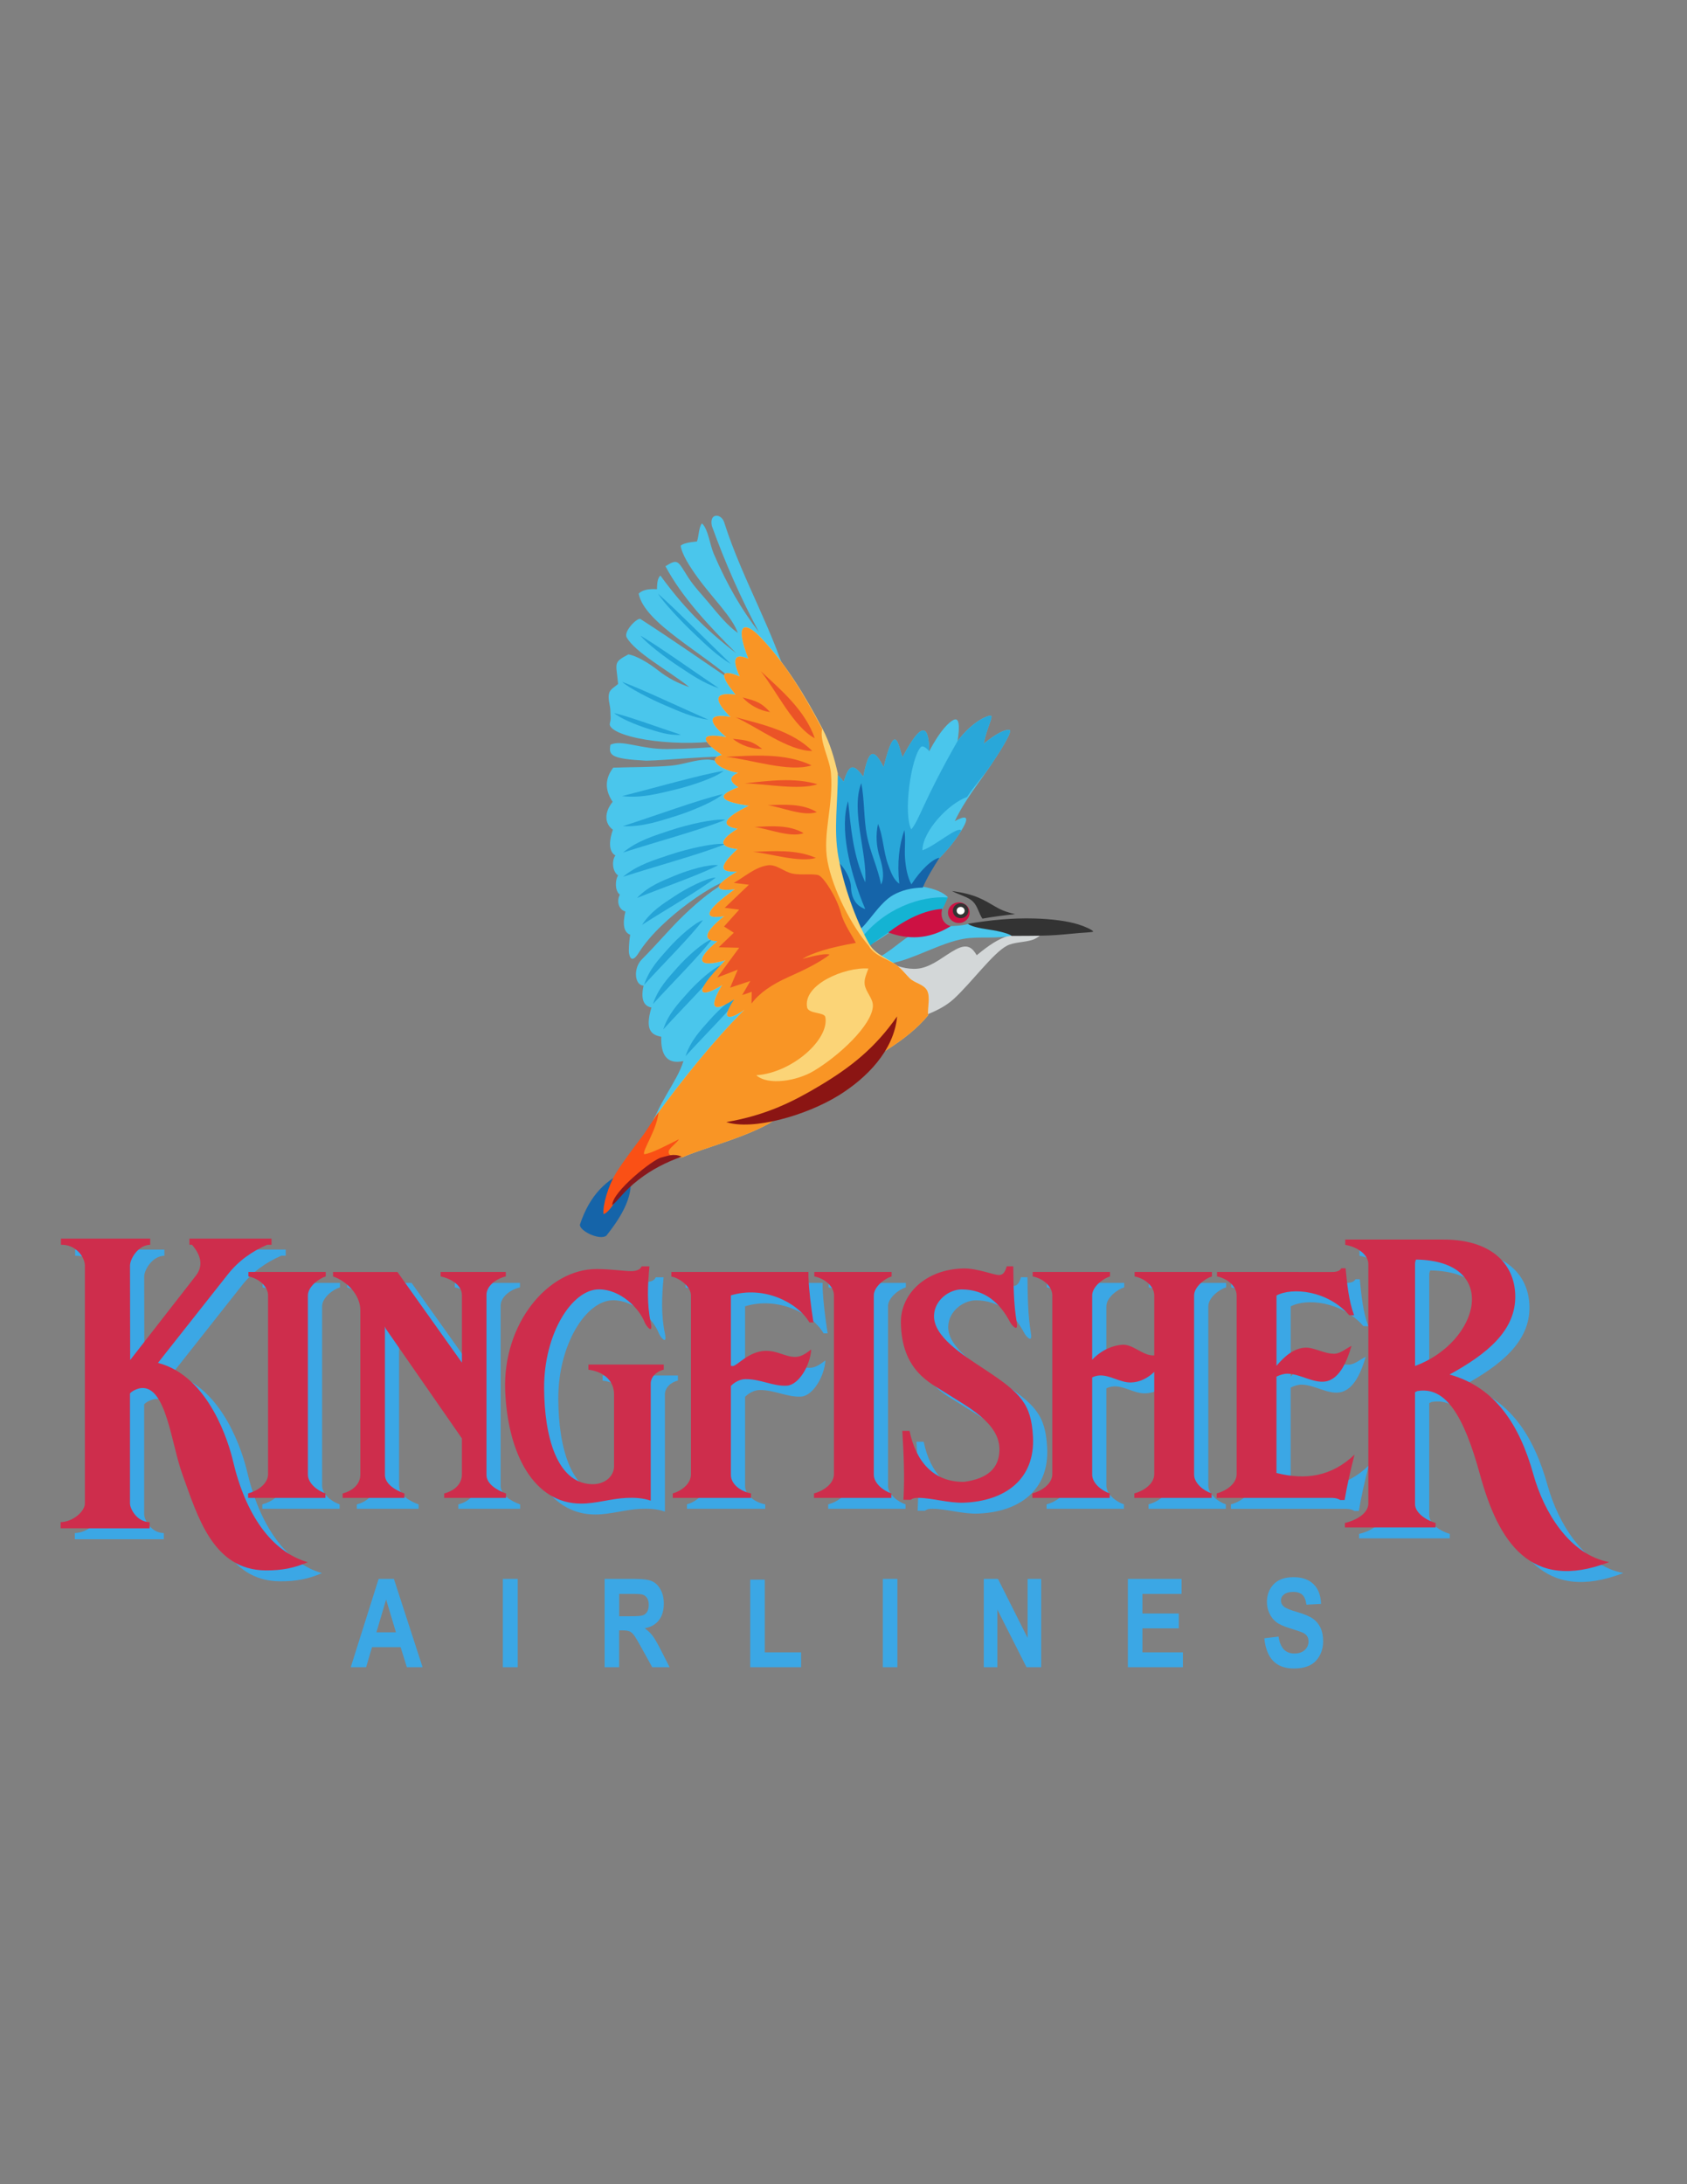 <?xml version="1.0" encoding="utf-8"?>
<!-- Generator: Adobe Illustrator 25.2.1, SVG Export Plug-In . SVG Version: 6.00 Build 0)  -->
<svg version="1.1" id="Layer_1" xmlns="http://www.w3.org/2000/svg" xmlns:xlink="http://www.w3.org/1999/xlink" x="0px" y="0px"
	 viewBox="0 0 612 792" style="enable-background:new 0 0 612 792;" xml:space="preserve">
<rect x="0" y="0" width="612" height="792" fill="#808080" stroke="none"/>
<style type="text/css">
	.st0{fill-rule:evenodd;clip-rule:evenodd;fill:#1564A9;}
	.st1{fill-rule:evenodd;clip-rule:evenodd;fill:#D3D7D8;}
	.st2{fill-rule:evenodd;clip-rule:evenodd;fill:#4AC6EC;}
	.st3{fill-rule:evenodd;clip-rule:evenodd;fill:#14B3D3;}
	.st4{fill-rule:evenodd;clip-rule:evenodd;fill:#CD1143;}
	.st5{fill-rule:evenodd;clip-rule:evenodd;fill:#333333;}
	.st6{fill-rule:evenodd;clip-rule:evenodd;fill:#FFFFFF;}
	.st7{fill-rule:evenodd;clip-rule:evenodd;fill:#29A7D9;}
	.st8{fill-rule:evenodd;clip-rule:evenodd;fill:#FCD475;}
	.st9{fill-rule:evenodd;clip-rule:evenodd;fill:#25A4D7;}
	.st10{fill-rule:evenodd;clip-rule:evenodd;fill:#F99525;}
	.st11{fill-rule:evenodd;clip-rule:evenodd;fill:#FA5015;}
	.st12{fill-rule:evenodd;clip-rule:evenodd;fill:#89181C;}
	.st13{fill-rule:evenodd;clip-rule:evenodd;fill:#FBD477;}
	.st14{fill-rule:evenodd;clip-rule:evenodd;fill:#8B1513;}
	.st15{fill-rule:evenodd;clip-rule:evenodd;fill:#EB5427;}
	.st16{fill-rule:evenodd;clip-rule:evenodd;fill:#3BA7E5;}
	.st17{fill-rule:evenodd;clip-rule:evenodd;fill:#CE2D4C;}
</style>
<g>
	<path class="st0" d="M228.15,424.05c-8.15,3.66-14.11,9.04-17.76,19.97c-0.35,2.25,7.22,5.92,9.6,4.02
		C227.51,438.58,230.3,431.42,228.15,424.05L228.15,424.05z"/>
	<path class="st1" d="M323.38,349.43c3.03,1.32,7.25,2.4,10.8,1.61c4.65-1.03,8.37-4.53,12.57-6.77c4.46-2.38,6.13-0.31,7.58,2.1
		c4.53-3.7,7.78-5.95,12.09-7.25c4.03-1.21,8.38-0.75,12.57-1.13c-1.5,1.02-2.65,2.2-4.37,2.78c-3.05,1.02-6.71,0.77-9.37,2.18
		c-5.04,2.67-12.55,13.07-19.21,19.24c-3,2.78-6.91,4.54-9.92,5.78C331.87,361.78,327.62,355.61,323.38,349.43L323.38,349.43z"/>
	<path class="st2" d="M287.01,251.31c-5.9-22.06-17.44-40.41-24.27-61.83c-0.98-3.37-5.57-3.64-4.49,1.25
		c4.78,13.26,10.44,26.08,17.05,38.43c-5.94-7.64-11.45-16.85-16.36-28.33c-1.48-3.47-1.99-8.91-4.28-11.05
		c-1.19,1.44-1.08,4.36-1.81,6.54c-2.97,0.3-5.17,0.78-5.92,1.58c0.48,3.24,3.44,7.74,6,11.3c5.54,7.7,12.68,14.45,14.75,20.33
		c-3.83-2.75-6.95-6.59-10.72-11.13c-2.23-2.69-5.07-5.61-7.18-8.85c-3.9-6-3.61-7.23-8.37-4.23c5.83,10.99,15.46,21.36,25.75,31.61
		c-8.64-6.73-17.46-14.31-27.59-28.23c-1.12,1.06-1.18,2.92-1.25,4.96c-3.25-0.21-5.35,0.32-6.63,1.59
		c2.12,10.82,23.49,21.33,35.8,32.88c-11.74-7.9-23.48-16.17-35.22-23.71c-1.2-0.39-6.01,4.42-4.98,6.62
		c3.05,5.57,15.19,12.07,22.78,18.1c-3.8-1.26-7.6-3.11-11.4-6.11c-3.18-2.51-7.8-5.31-10.72-5.74c-5.62,3.01-4.43,2.93-3.72,10.71
		c-1.16,1.08-2.83,1.83-3.25,3.33c-0.6,2.13,0.46,4.41,0.46,6.62c0,1.58,0.28,2.74-0.19,4.24c-0.69,2.23,4.65,4.64,12.92,6.01
		c7.78,1.28,18.2,1.64,27.02,0.39l1.87,1.82c-7.04,0.86-14.01,1.12-20.92,1.21c-9.73,0.12-16.53-3.55-20.68-1.58
		c-0.72,3.83,0.04,5.12,13,5.8c8.44-0.19,22.54-1.87,34.68-1.5l-1.65,2.92c-3.97,0.69-7.34-1.89-11.08-1.83
		c-4.38,0.07-8.6,1.83-12.97,2.21c-6.97,0.6-13.98,0.48-20.97,0.72c-3.17,4.13-2.98,8.26-0.22,12.39
		c-3.05,3.71-3.03,7.88,0.09,10.11c-1.35,3.71-1.7,7.87,0.91,9.35c-1.35,1.72-1.19,5.76,0.98,7.23c-1.17,1.75-1.15,5.74,0.64,6.96
		c-1.24,2.32-0.51,5.41,2.01,6.12c-1.11,4.62-0.62,7.52,1.74,8.43c-0.28,1.59-0.46,3.5-0.5,5.83c-0.02,0.94,0.58,5.53,3.56,0.76
		c8.26-13.23,29.75-26.79,32.9-26.21c-5.27,2.61-10.78,7.06-16.44,12.47c-5.03,4.81-9.6,10.38-15.31,16.09
		c-3.19,3.2-2.64,9.42,0.63,9.51c-1.04,4.76-0.06,7.38,2.86,7.94c-2.52,8.31,0.13,9.96,3.56,10.59c-0.21,6.62,2.07,10.11,8.04,8.82
		c-2.39,7.9-9.78,15.61-12.25,26.2c27.61-19.71,59.86-41.91,87.47-61.62c8-1.37,17.97-7.42,26.4-8.9c5.8-1.02,12.07,0.21,18.16-1.33
		c-5.44-2.52-10.67-1.87-16.38-4.1c-4.97,1.48-12.22,0.22-17.01,2.07c-5.77,2.22-9.68,6.86-15.36,10.01l-4.26-4.05
		c9-4.38,17.17-13.66,27.01-13.13l2.12-4.62c-1.62-1.61-4.42-3.02-9.74-3.89c5.26-11.02,8.31-10.06,14.68-20.26
		c4.47-7.17-0.85-4.19-2.39-3.37c3.56-7.57,8.7-13.8,13.16-20.44c2.63-3.92,7.29-11.11,6.89-12.52c-1.73-0.61-5.29,1.41-9.57,4.9
		c1.05-5.54,3.49-9.8,2.65-10.17c-0.71-0.31-6.38,1.64-12.11,9.13c0.86-5.63,0.53-8.44-1.3-7.69c-1.67,0.68-5.05,3.84-8.98,11.43
		c-0.16-9.49-2.63-11.3-9.71,2.19c-1.59-4.53-2.65-13.48-6.84,3.56c-3.55-6.75-5.37-6.91-7.39,3.49c-3.63-4.87-5.13-4.65-7.12,1.88
		c-4.37-6.35-7.67-2.61-10.9-1.78L287.01,251.31L287.01,251.31z"/>
	<path class="st3" d="M312,340.78c8.69-11.48,22.17-16.02,31.75-15.36c-0.52,1.71-1.41,3.41-2.42,5.12
		c-8.46,0.02-20.05,7.82-27.47,13.69C313.24,343.08,312.62,341.93,312,340.78L312,340.78z"/>
	<path class="st4" d="M341.8,329.58c-6.32,0.38-13.25,3.76-19.57,8.54c7.02,2.52,14.42,2.76,22.66-2.28
		C341.95,334.94,341.11,332.28,341.8,329.58L341.8,329.58z M347.84,327.2c2.17,0,3.93,1.68,3.93,3.75c0,2.07-1.76,3.75-3.93,3.75
		c-2.17,0-3.93-1.68-3.93-3.75C343.9,328.88,345.67,327.2,347.84,327.2L347.84,327.2z"/>
	<path class="st5" d="M345.34,323.08c8.72,1.24,11.24,3.08,16.24,5.94c2.23,1.28,4.46,1.96,6.7,2.45
		c-4.07,0.44-7.95,0.93-11.89,1.63c-1.26-1.81-1.75-4.57-3.46-6.21C351.08,325.11,347.94,324.51,345.34,323.08L345.34,323.08z
		 M351.11,334.97c8.26-1.37,16.23-2.16,24.22-1.92c6.52,0.19,11.88,0.93,15.78,2.12c2.39,0.73,5.37,2.07,5.48,2.66
		c-0.9,0.26-3.39,0.35-5.08,0.49c-3.73,0.32-7.46,0.75-11.2,0.89c-4.5,0.16-11.07,0.15-13.32,0.15c-0.83-0.77-4.34-1.72-7.96-2.24
		C354.94,336.53,352.22,335.85,351.11,334.97L351.11,334.97z M348.5,327.52c1.57,0,2.84,1.21,2.84,2.71c0,1.5-1.27,2.71-2.84,2.71
		c-1.57,0-2.84-1.21-2.84-2.71C345.66,328.73,346.93,327.52,348.5,327.52L348.5,327.52z"/>
	<path class="st6" d="M348.5,328.85c0.8,0,1.44,0.62,1.44,1.38c0,0.76-0.65,1.38-1.44,1.38c-0.8,0-1.44-0.62-1.44-1.38
		C347.05,329.46,347.7,328.85,348.5,328.85L348.5,328.85z"/>
	<path class="st7" d="M311.13,336.64c5.33-3.42,3.16-14.43,22.96-15.24c5.26-11.02,8.31-10.06,14.68-20.26
		c-1.17-1.81-9.66,5.72-14.15,7.18c0.06-6.9,9.47-16.97,16.2-19.32c2.8-4.32,5.9-7.46,8.72-11.67c2.63-3.92,7.29-11.11,6.89-12.52
		c-1.73-0.61-5.29,1.41-9.57,4.9c1.05-5.54,3.49-9.8,2.65-10.17c-0.71-0.31-6.38,1.64-12.11,9.13
		c-12.85,22.64-13.65,28.21-16.81,32.08c-2.97-5.67-0.12-25.92,3.42-29.82c0.66-0.73,1.87,0.07,3.11,1.47
		c-0.16-9.49-2.63-11.3-9.71,2.19c-1.59-4.53-2.65-13.48-6.84,3.56c-3.55-6.75-5.37-6.91-7.39,3.49c-3.63-4.87-5.13-4.65-7.12,1.88
		c-1.49-2.16-2.88-3.16-4.2-3.49C297.93,309.46,307,330.55,311.13,336.64L311.13,336.64z"/>
	<path class="st0" d="M311.52,337.28c2.81-1.53,7.43-9.95,12.56-12.77c3.09-1.7,6.4-2.55,10.68-2.67c1.53-3.61,3.77-7.22,6.05-10.82
		c-2.63,0.47-6.82,4.47-10.19,9.66c-1.44-2.79-2.04-6.03-2.3-9.42c-0.26-3.36,0.29-7.07-0.24-10.27c-1.94,5.6-2.65,11.83-1.86,19.42
		c-2.13-1.42-3.11-4.34-4.1-7.06c-1.63-4.49-1.8-10.47-3.6-14.58c-0.89,4.01-0.6,8.19,0.61,12.03c1.33,4.21,1.69,7.71,0.5,9.94
		c-1.22-6.24-3.92-11.55-5.14-17.79c-1.17-6.02-0.85-12.96-2.03-18.98c-3.94,9.97,2.21,25.34,1.43,35.97
		c-4.51-9.98-5.22-19.95-6.22-29.43c-3.03,9.23,0.12,24.7,6.22,39.14c-3.35-1.2-5.05-3.92-5.17-8.1c-0.09-3.4-3.57-9.09-5.96-9.64
		C302.78,311.91,311.2,337.44,311.52,337.28L311.52,337.28z"/>
	<path class="st8" d="M247.64,419.61c7.38-3.28,21.51-6.74,31.24-12.16c14.28-8.92,28.56-17.84,42.84-26.75
		c5.87-3.74,11.1-7.8,14.97-12.54c-0.31-2.74,0.9-6.53-0.37-8.98c-1.21-2.31-4.51-2.64-6.36-4.49c-1.23-1.23-2.28-2.57-3.55-3.74
		c-3.55-3.27-8.74-4.5-11.1-8.71c-5.14-9.17-9.29-21.28-11.16-31.51c-1.82-9.94-0.14-20.2-0.22-30.31
		c-1.21-5.36-2.87-11.08-5.51-16.09c-6.24-11.82-13.19-23.53-22.75-33.46c-5.07-5.26-9.51-5.63-4.16,7.99
		c-4.58-1.9-6.33-0.57-3.14,6.42c-8.09-3.29-6.47,0.44-1.5,6.61c-8.34-1.09-7.66,2.24-1.83,8.1c-8.34-1.47-8.45,1.57-1.51,7.31
		c-11.8-2.09-7.47,2.41-1.6,6.44c-5.99,1.42-0.41,5.51,5.88,6.48c-3.1,1.38-3.54,2.97,0.12,5.22c-9.74,3.57-4.88,5.38,3.73,6.73
		c-9.05,4.43-10.58,7.24-4.07,8.34c-7.86,4.86-5.79,6.68-0.03,7.37c-8.28,7.62-4.98,8.35-0.15,8.16c-9.81,5.79-7.39,7.27-0.8,6.39
		c-10.66,7.62-12.15,11.19-3.88,9.75c-7.22,5.82-8,8.85-2.45,9.12c-8.66,7.2-6.76,9.69,2.91,6.89c-13.58,13.63-8.16,13.48-1.2,8.96
		c-5.68,9.56-2.22,9.58,4.37,5.22c-5.8,8.75-0.62,6.82,3.73,3.74c-11.37,11.48-22.18,24.91-32.72,39.3l-6.5,16.27L247.64,419.61
		L247.64,419.61z"/>
	<path class="st9" d="M233.66,357.11c7.11-7.81,16.82-17.41,21.34-23.44c-2.91,0.81-9.05,6.25-12.77,10.51
		C239.33,347.49,235.54,351.32,233.66,357.11L233.66,357.11z"/>
	<path class="st9" d="M236.89,364.06c7.11-7.81,16.82-17.41,21.34-23.44c-2.91,0.81-9.05,6.25-12.77,10.51
		C242.57,354.45,238.77,358.27,236.89,364.06L236.89,364.06z"/>
	<path class="st9" d="M240.61,373.28c7.11-7.81,16.82-17.41,21.34-23.44c-2.91,0.81-9.05,6.25-12.77,10.51
		C246.28,363.66,242.49,367.49,240.61,373.28L240.61,373.28z"/>
	<path class="st9" d="M248.7,382.98c7.11-7.81,16.82-17.41,21.34-23.44c-2.91,0.81-9.05,6.25-12.77,10.51
		C254.37,373.36,250.57,377.19,248.7,382.98L248.7,382.98z"/>
	<path class="st9" d="M232.93,335.34c8.9-5.7,20.75-12.45,26.69-17.11c-3.02,0.03-10.36,3.68-15.06,6.84
		C240.9,327.53,236.24,330.24,232.93,335.34L232.93,335.34z"/>
	<path class="st9" d="M231.09,325.61c9.8-3.95,22.7-8.38,29.4-11.86c-2.97-0.53-10.87,1.7-16.07,3.92
		C240.37,319.41,235.29,321.2,231.09,325.61L231.09,325.61z"/>
	<path class="st9" d="M226.03,309.13c12.36-3.95,28.64-8.38,37.09-11.86c-3.75-0.53-13.71,1.7-20.27,3.92
		C237.74,302.93,231.33,304.73,226.03,309.13L226.03,309.13z"/>
	<path class="st9" d="M226.03,317.92c12.36-3.95,28.64-8.39,37.09-11.86c-3.75-0.53-13.71,1.7-20.27,3.92
		C237.74,311.72,231.33,313.52,226.03,317.92L226.03,317.92z"/>
	<path class="st9" d="M247.08,266.45c-8.09-2.63-18.45-6.51-24.27-7.89c1.79,1.72,7.94,4.34,12.28,5.67
		C238.47,265.27,242.57,266.77,247.08,266.45L247.08,266.45z"/>
	<path class="st9" d="M256.98,260.96c-10.44-4.58-23.8-10.94-31.31-13.73c2.31,2.15,10.25,6.26,15.85,8.63
		C245.88,257.71,251.16,260.19,256.98,260.96L256.98,260.96z"/>
	<path class="st9" d="M260.79,249.56c-9.47-6.35-21.49-14.98-28.4-19.05c1.89,2.53,8.98,7.97,14.08,11.29
		C250.44,244.4,255.2,247.78,260.79,249.56L260.79,249.56z"/>
	<path class="st9" d="M265.18,240.78c-8.81-8.49-20.01-19.84-26.43-25.47c1.76,2.95,8.36,10,13.1,14.48
		C255.55,233.28,259.98,237.73,265.18,240.78L265.18,240.78z"/>
	<path class="st9" d="M225.62,288.67c12.28-3.05,27.92-7.66,36.85-9.14c-2.53,2.28-11.76,5.48-18.37,6.99
		C238.95,287.71,232.75,289.49,225.62,288.67L225.62,288.67z"/>
	<path class="st9" d="M225.96,299.57c12.05-3.87,27.34-9.53,36.15-11.6c-2.37,2.44-11.37,6.26-17.86,8.22
		C239.19,297.71,233.13,299.9,225.96,299.57L225.96,299.57z"/>
	<path class="st10" d="M247.64,419.61c7.38-3.28,21.51-6.74,31.24-12.16c14.28-8.92,28.56-17.84,42.84-26.75
		c5.87-3.74,11.1-7.8,14.97-12.54c-0.31-2.74,0.9-6.53-0.37-8.98c-1.21-2.31-4.51-2.64-6.36-4.49c-1.23-1.23-2.28-2.57-3.55-3.74
		c-3.55-3.27-8.9-3.84-11.27-8.05c-6.13-7.02-13.09-20.45-14.96-30.69c-1.82-9.94,2.25-20.41,1.27-31.79
		c-0.47-5.48-4.19-11.41-3.2-16.09c-6.24-11.82-13.02-23.53-22.59-33.46c-5.07-5.26-9.51-5.63-4.16,7.99
		c-4.58-1.9-6.33-0.57-3.14,6.42c-8.09-3.29-6.47,0.44-1.5,6.61c-8.34-1.09-7.66,2.24-1.83,8.1c-8.34-1.47-8.45,1.57-1.51,7.31
		c-11.8-2.09-7.47,2.41-1.6,6.44c-5.99,1.42-0.41,5.51,5.88,6.48c-3.1,1.38-3.54,2.97,0.12,5.22c-9.74,3.57-4.88,5.38,3.73,6.73
		c-9.05,4.43-10.58,7.24-4.07,8.34c-7.86,4.86-5.79,6.68-0.03,7.37c-8.28,7.62-4.98,8.35-0.15,8.16c-9.81,5.79-7.39,7.27-0.8,6.39
		c-10.66,7.62-12.15,11.19-3.88,9.75c-7.22,5.82-8,8.85-2.45,9.12c-8.66,7.2-6.76,9.69,2.91,6.89c-13.58,13.63-8.16,13.48-1.2,8.96
		c-5.68,9.56-2.22,9.58,4.37,5.22c-5.8,8.75-0.62,6.82,3.73,3.74c-11.37,11.48-22.18,24.91-32.72,39.3l-6.5,16.27L247.64,419.61
		L247.64,419.61z"/>
	<path class="st11" d="M238.9,403.28c-1.74,2.6-3.47,5.21-5.21,7.81c-3.55,4.79-7.47,9.8-10.29,14.38
		c-2.68,4.35-4.84,11.57-4.46,14.76c0.98-0.24,2.16-1.44,3.47-3.35c5.47-9,12.88-14.35,21.33-17.73c-1.01-0.4-1.34-1.02-1.11-1.84
		c0.31-1.1,2.97-2.99,3.71-4.24c-4.76,2.36-9.99,5.2-12.65,5.46C232.94,417.17,238.32,409.73,238.9,403.28L238.9,403.28z"/>
	<path class="st12" d="M222.11,437c2.47-2.02,4.06-4.96,9.52-9.2c4.94-3.83,10.07-6.37,15.66-8.4c-3.04-1.32-5.24-0.16-7.4,0.32
		C236.87,420.39,222.04,432.15,222.11,437L222.11,437z"/>
	<path class="st13" d="M274.36,389.89c12.98-0.88,26.56-12.96,25.05-21.08c-0.34-1.84-5.75-1.12-6.57-3.35
		c-1.85-8.48,13.83-14.92,22.2-14.26c-0.7,1.9-1.59,3.76-1.36,5.7c0.33,2.81,3.11,5.11,2.98,7.94
		c-0.33,6.94-12.41,18.13-21.58,23.56C289.12,391.93,278.66,393.73,274.36,389.89L274.36,389.89z"/>
	<path class="st14" d="M263.45,406.88c14.57-2.49,24.46-7.51,34.09-13.28c11.32-6.78,19.93-13.66,27.91-25.04
		c-1.12,12.4-11.1,22.4-21.21,28.65C292.36,404.55,273.08,409.98,263.45,406.88L263.45,406.88z"/>
	<path class="st15" d="M310.48,341.89c-1.44-2.8-4.38-6.91-5.41-10.81c-1.54-5.82-6.26-13-8.08-13.7c-1.82-0.69-6.41,0.02-9.44-0.59
		c-3.19-0.64-5.89-3.52-9.11-3.01c-4.62,0.73-8.15,4.07-12.23,6.36c1.83,0.22,3.65,0.45,5.48,0.67c-2.92,2.79-5.85,5.58-8.77,8.37
		c1.74,0.22,3.48,0.45,5.23,0.67c-1.83,2.04-3.65,4.07-5.48,6.11c1.18,0.75,2.36,1.51,3.54,2.26c-1.83,1.76-3.65,3.51-5.48,5.27
		c2.47,0.06,4.95,0.11,7.42,0.17c-2.64,3.6-5.28,7.19-7.93,10.79c2.47-0.95,4.95-1.9,7.42-2.84c-0.93,2.17-1.85,4.35-2.78,6.53
		c2.44-0.81,4.89-1.62,7.34-2.43c-0.98,1.7-1.97,3.4-2.95,5.1c1.15-0.39,2.3-0.78,3.46-1.17c-0.03,1.42-0.06,2.84-0.08,4.27
		c2.79-3.77,7.24-6.91,13.57-9.71c5.74-2.54,11.35-5.35,14.76-8.03c-1.19-0.54-5.07,0.26-9.86,1.51
		C294.7,345.53,300.8,343.58,310.48,341.89L310.48,341.89z M295.57,267.68c-7.64-4-14.11-17.5-19.6-24.31
		C283.46,250.26,292.12,257.68,295.57,267.68L295.57,267.68z M294.67,272.3c-8.61,0.07-20.07-8.81-27.88-12.23
		C276.47,262.61,287.42,265.08,294.67,272.3L294.67,272.3z M294.42,277.53c-8.22,2.63-22.37-2.23-31.08-3.1
		C273.52,273.93,284.88,272.97,294.42,277.53L294.42,277.53z M296.55,284.38c-6.83,2.25-19.02-0.23-26.42-0.32
		C278.71,283.13,288.28,281.84,296.55,284.38L296.55,284.38z M296.33,294.48c-4.89,1.66-12.82-1.81-17.81-2.52
		C284.42,291.76,291.05,291.27,296.33,294.48L296.33,294.48z M291.54,302.1c-4.86,1.74-12.85-1.61-17.85-2.24
		C279.59,299.57,286.21,298.98,291.54,302.1L291.54,302.1z M296,311.09c-6.09,1.76-16.43-1.58-22.82-2.2
		C280.67,308.58,289.05,307.97,296,311.09L296,311.09z M269.42,252.91c5.59,1.4,6.87,2.08,9.92,5.28
		C275.68,257.72,271.87,255.66,269.42,252.91L269.42,252.91z M265.86,267.91c5.74,0.5,7.11,0.97,10.63,3.64
		C272.8,271.67,268.71,270.24,265.86,267.91L265.86,267.91z"/>
	<path class="st16" d="M218.61,498.75h27.32v1.86c-2.81,0.67-4.72,2.75-4.72,5.01v42.49c-2.93-1-5.85-1.12-8.79-1
		c-5.52,0.23-10.93,2.06-16.46,2.06c-17.32,0.02-26.63-18.35-27.55-40.82c-0.99-24.26,15.41-44.23,33.13-44.23
		c5.14,0,10.09,0.77,12.51,0.76c1.67,0,3.33-0.4,3.85-1.74h2.84c-0.65,6.85-0.95,13.71,0.46,20.35c1.02,4.79-1.75,1.12-2.18,0
		c-2.02-5.25-8.85-11.97-16.55-12.01c-9.88-0.04-20.06,16.18-19.94,35.91c0.1,17.3,4.56,34.21,17.1,34.73
		c5.28,0.22,8.27-3.18,8.27-6.46v-26.18c0-4.28-3.05-8.06-9.3-8.87V498.75L218.61,498.75z M249.2,545.48
		c3.6-1.05,6.61-3.73,6.61-6.92v-64.89c0-3.28-4.37-6.41-7.12-6.81v-1.68h7.12h14.48h28.14v1.68c0.21,5.35,0.94,10.95,1.82,16.62
		h-1.46c-4.37-7.37-16.68-13.41-28.49-9.81v25.52c0.25,0.08,0.52,0.12,0.77,0.1c1.6-0.17,5.78-5.38,11.75-5.5
		c4.62-0.09,7.26,2.3,11,2.19c2.09-0.06,3.81-1.33,5.62-2.69c-0.39,5.99-4.61,12.87-8.81,13.12c-5.09,0.3-9.53-2.44-15.12-2.37
		c-1.84,0.02-3.94,1.11-5.21,2.47v32.27c0,3.3,3.42,5.95,7.29,6.7v1.62H249.2V545.48L249.2,545.48z M300.45,545.48
		c3.73-1.01,7.23-3.64,7.23-6.99v-64.78c0-3.31-3.27-6.13-7.12-6.91v-1.62h7.12h14.46h6.47v1.62c-2.57,0.78-6.47,3.76-6.47,6.91
		v64.94c0,3.11,3.38,5.83,6.36,6.83v1.62h-6.36h-14.46h-7.23V545.48L300.45,545.48z M493.06,556.19c4.37-1.01,8.48-3.64,8.48-6.99
		v-86.94c0-3.31-3.83-6.13-8.36-6.91v-1.93h23.53h9.37h2.75c16.83,0,25.69,8.4,26.01,20.13c0.36,12.98-10.52,21.52-23.89,28.86
		l0.24,0.01c16.31,4.6,25.2,18.08,30.25,36.24c3.75,13.48,13,29.04,27.48,31.73c-28.75,11.06-40.29-7.69-46.87-31.73
		c-5.96-21.78-12.59-32.03-22.73-30.29l-0.84,0.41v40.59c0,3.11,3.96,5.83,7.46,6.83v1.62h-7.46h-16.96h-8.48V556.19L493.06,556.19z
		 M518.86,460.67c-0.24,0.52-0.37,1.05-0.37,1.59v36.99l0.13-0.03C541.9,490.56,549.67,461.18,518.86,460.67L518.86,460.67z
		 M446.54,545.48c3.73-1.01,7.23-3.64,7.23-6.99v-64.78c0-3.31-3.27-6.13-7.12-6.91v-1.62h7.12h14.46l19.68,0.02
		c1.3,0,3.13-0.02,3.82-1.36h1.57c0.54,5.68,1.13,11.83,3.08,17.05l-1.76-0.02c-7.88-9.04-20.75-10.2-26.39-7.16v25.5
		c2.92-3.48,6.35-6.44,10.52-6.59c3.16-0.12,6.96,2.34,10.55,2.21c2.25-0.09,4.09-1.89,6.14-2.84c-1.36,4.61-4.01,12.18-9.61,12.92
		c-4.39,0.58-8.93-2.73-13.55-2.83c-1.42-0.03-2.76,0.44-4.06,1.06v34.94c10.49,2.65,19.94,1.35,28.32-6.66
		c-1.4,5.49-2.68,10.98-3.6,16.47h-1.57c-1.27-0.78-2.52-0.78-3.82-0.78h-12.96h-6.34h-0.02h-14.46h-7.23V545.48L446.54,545.48z
		 M379.67,545.48c3.73-1.01,7.23-3.64,7.23-6.99v-64.78c0-3.31-3.27-6.13-7.12-6.91v-1.62h7.12h14.46h6.47v1.62
		c-2.57,0.78-6.47,3.76-6.47,6.91v23.3c3.51-3.68,7.57-5.18,10.83-5.43c3.87-0.3,7.11,3.63,10.99,3.86c0.24,0.01,0.47,0.01,0.7,0
		v-21.73c0-3.31-3.27-6.13-7.12-6.91v-1.62h7.12h14.46h6.47v1.62c-2.57,0.78-6.47,3.76-6.47,6.91v64.94c0,3.11,3.38,5.83,6.36,6.83
		v1.62h-6.36h-14.46h-7.23v-1.62c3.73-1.01,7.23-3.64,7.23-6.99v-37.07c-2.34,2.23-5.18,3.74-8.42,3.82
		c-3.95,0.11-7.73-2.82-11.58-2.52c-0.91,0.07-1.74,0.32-2.52,0.7v35.23c0,3.11,3.38,5.83,6.36,6.83v1.62h-6.36H386.9h-7.23V545.48
		L379.67,545.48z M164.97,465.18h23.66v1.62c-3.57,0.84-7.01,3.47-7.01,6.71v65.25c0,3.24,3.7,5.54,7.08,6.74v1.6h-22.42v-1.6
		c4.07-1.08,6.42-3.7,6.42-6.81v-13.17l-27.61-39.76l-0.31-0.84v53.84c0,3.24,3.7,5.54,7.08,6.74v1.6h-22.42v-1.6
		c4.07-1.08,6.42-3.7,6.42-6.81v-59.62c0-5.52-4.79-10.52-9.91-12.26v-1.62h23.36l23.39,32.87v-24.51c0-3.42-3.65-5.89-7.72-6.74
		V465.18L164.97,465.18z M95.16,545.48c3.73-1.01,7.23-3.64,7.23-6.99v-64.78c0-3.31-3.27-6.13-7.12-6.91v-1.62h7.12h14.46h6.47
		v1.62c-2.57,0.78-6.47,3.76-6.47,6.91v64.94c0,3.11,3.38,5.83,6.36,6.83v1.62h-6.36h-14.46h-7.23V545.48L95.16,545.48z
		 M73.85,453.09h29.8v2.23h-1.58c-5.57,2.41-10.42,5.84-14.28,10.74l-25.34,32.09c18.72,4.82,25.8,29.51,27.2,35.47
		c4.55,19.45,13.96,33.02,27.15,36.8c-4.65,2.03-9.21,3.02-15.28,2.97c-19.16-0.15-24.69-19.6-30.27-35.02
		c-3.94-10.88-5.77-31.51-14.62-31.11c-1.5,0.07-3.58,1.04-4.33,1.97v39.89c0,1.82,2.42,6.69,7.12,6.78v2.23H27.15v-2.23
		c4.85-0.17,8.79-4.17,8.79-6.7v-86.32c0-2.96-3.17-7.71-8.68-7.54v-2.23h32.38v2.23c-4.54,0.12-7.33,5.28-7.33,7.54l0.06,34.27
		l23.81-30.57c2.84-3.64,1.85-7.5-1.38-11.25h-0.93V453.09L73.85,453.09z M370.38,463.13h2.36c0.1,6.62,0.09,13.52,1.26,20.35
		c0.67,3.93-1.89,0.91-2.36,0c-3.69-7.07-9.15-11.97-17.64-11.97c-4.45,0-9.79,3.82-10.01,9.39c-0.3,7.62,10.17,14.19,18.36,19.59
		c13.18,8.68,16.88,12.46,17.53,24.4c0.84,15.53-10.2,23.41-25.14,23.95c-5.45,0.2-11.56-1.74-16.33-1.74c-1.06,0-1.94,0-2.84,0.69
		h-2.68c0.47-8.66,0.09-16.65-0.42-24.99h2.63c2.33,11.37,8.95,18.68,19.85,18.48c8.42-1.17,12.62-4.86,12.76-11.5
		c0.2-9.99-11.94-15.85-19.53-20.79c-5.29-3.45-16.02-7.85-16.22-25.52c-0.12-10.23,8.92-19.36,22.9-19.56
		c4.79-0.07,10.96,2.43,12.7,2.39C369.08,466.28,369.73,465.18,370.38,463.13L370.38,463.13z"/>
	<path class="st17" d="M213.47,494.79h27.32v1.86c-2.81,0.67-4.72,2.75-4.72,5.01v42.49c-2.93-1-5.85-1.12-8.79-1
		c-5.52,0.23-10.93,2.06-16.46,2.06c-17.33,0.02-26.63-18.35-27.55-40.82c-0.99-24.26,15.41-44.23,33.13-44.23
		c5.14,0,10.09,0.77,12.51,0.76c1.67,0,3.33-0.4,3.85-1.74h2.84c-0.65,6.85-0.95,13.71,0.46,20.35c1.02,4.79-1.75,1.12-2.18,0
		c-2.02-5.25-8.85-11.97-16.55-12c-9.88-0.04-20.06,16.18-19.94,35.91c0.1,17.3,4.56,34.21,17.1,34.73
		c5.28,0.22,8.27-3.18,8.27-6.46v-26.18c0-4.28-3.05-8.06-9.3-8.87V494.79L213.47,494.79z M244.05,541.52
		c3.6-1.05,6.61-3.73,6.61-6.92v-64.89c0-3.28-4.37-6.41-7.12-6.81v-1.68h7.12h14.48h28.14v1.68c0.21,5.35,0.94,10.95,1.82,16.62
		h-1.46c-4.37-7.37-16.68-13.41-28.49-9.81v25.52c0.25,0.08,0.52,0.12,0.77,0.1c1.6-0.17,5.78-5.38,11.75-5.5
		c4.62-0.09,7.26,2.3,11,2.19c2.09-0.06,3.81-1.33,5.62-2.69c-0.39,5.99-4.61,12.87-8.81,13.12c-5.09,0.3-9.53-2.44-15.12-2.37
		c-1.84,0.02-3.94,1.11-5.21,2.47v32.27c0,3.3,3.42,5.95,7.29,6.7v1.62h-28.38V541.52L244.05,541.52z M295.3,541.52
		c3.73-1.01,7.23-3.64,7.23-6.99v-64.78c0-3.31-3.27-6.13-7.12-6.91v-1.62h7.12h14.46h6.47v1.62c-2.57,0.78-6.47,3.76-6.47,6.91
		v64.94c0,3.11,3.38,5.83,6.36,6.83v1.62h-6.36h-14.46h-7.23V541.52L295.3,541.52z M487.91,552.23c4.37-1.01,8.48-3.64,8.48-6.99
		V458.3c0-3.31-3.83-6.13-8.36-6.91v-1.93h23.53h9.37h2.75c16.83,0,25.69,8.4,26.01,20.13c0.36,12.98-10.52,21.52-23.89,28.86
		l0.24,0.01c16.31,4.6,25.2,18.08,30.25,36.23c3.75,13.48,13,29.04,27.48,31.73c-28.75,11.06-40.29-7.69-46.87-31.73
		c-5.96-21.78-12.59-32.03-22.73-30.29l-0.84,0.41v40.59c0,3.11,3.96,5.83,7.46,6.83v1.62h-7.46h-16.96h-8.48V552.23L487.91,552.23z
		 M513.71,456.72c-0.24,0.52-0.37,1.05-0.37,1.59v36.99l0.13-0.03C536.75,486.6,544.52,457.22,513.71,456.72L513.71,456.72z
		 M441.39,541.52c3.73-1.01,7.23-3.64,7.23-6.99v-64.78c0-3.31-3.27-6.13-7.12-6.91v-1.62h7.12h14.46l19.68,0.02
		c1.3,0,3.13-0.02,3.82-1.36h1.57c0.54,5.68,1.13,11.83,3.08,17.05l-1.76-0.02c-7.88-9.04-20.75-10.2-26.39-7.16v25.5
		c2.92-3.48,6.35-6.44,10.52-6.59c3.16-0.12,6.96,2.34,10.55,2.21c2.25-0.09,4.09-1.89,6.14-2.84c-1.36,4.61-4.01,12.18-9.61,12.92
		c-4.39,0.58-8.93-2.73-13.55-2.84c-1.42-0.03-2.76,0.44-4.06,1.06v34.94c10.49,2.65,19.94,1.35,28.32-6.66
		c-1.4,5.49-2.68,10.98-3.6,16.47h-1.57c-1.27-0.78-2.52-0.78-3.82-0.78h-12.96h-6.34h-0.02h-14.46h-7.23V541.52L441.39,541.52z
		 M374.52,541.52c3.73-1.01,7.23-3.64,7.23-6.99v-64.78c0-3.31-3.27-6.13-7.12-6.91v-1.62h7.12h14.46h6.47v1.62
		c-2.57,0.78-6.47,3.76-6.47,6.91v23.3c3.51-3.68,7.57-5.18,10.83-5.43c3.87-0.3,7.11,3.63,10.99,3.86c0.24,0.01,0.47,0.01,0.7,0
		v-21.73c0-3.31-3.27-6.13-7.12-6.91v-1.62h7.12h14.46h6.47v1.62c-2.57,0.78-6.47,3.76-6.47,6.91v64.94c0,3.11,3.38,5.83,6.36,6.83
		v1.62h-6.36h-14.46h-7.23v-1.62c3.73-1.01,7.23-3.64,7.23-6.99v-37.07c-2.34,2.23-5.18,3.74-8.42,3.83
		c-3.95,0.11-7.73-2.82-11.58-2.53c-0.91,0.07-1.74,0.32-2.52,0.7v35.23c0,3.11,3.38,5.83,6.36,6.83v1.62h-6.36h-14.46h-7.23V541.52
		L374.52,541.52z M159.83,461.22h23.66v1.62c-3.57,0.84-7.01,3.47-7.01,6.71v65.25c0,3.24,3.7,5.54,7.08,6.74v1.6h-22.42v-1.6
		c4.07-1.08,6.42-3.7,6.42-6.81v-13.17l-27.61-39.76l-0.31-0.84v53.84c0,3.24,3.7,5.54,7.08,6.74v1.6h-22.42v-1.6
		c4.07-1.08,6.42-3.7,6.42-6.81v-59.62c0-5.52-4.78-10.52-9.9-12.26v-1.62h23.36l23.39,32.87v-24.51c0-3.42-3.65-5.89-7.72-6.74
		V461.22L159.83,461.22z M90.01,541.52c3.73-1.01,7.23-3.64,7.23-6.99v-64.78c0-3.31-3.27-6.13-7.12-6.91v-1.62h7.12h14.46h6.47
		v1.62c-2.57,0.78-6.47,3.76-6.47,6.91v64.94c0,3.11,3.38,5.83,6.36,6.83v1.62h-6.36H97.24h-7.23V541.52L90.01,541.52z
		 M68.71,449.13h29.8v2.23h-1.58c-5.57,2.41-10.42,5.84-14.28,10.74L57.3,494.19c18.72,4.82,25.8,29.51,27.2,35.47
		c4.55,19.45,13.96,33.02,27.15,36.8c-4.65,2.03-9.21,3.02-15.28,2.97c-19.16-0.15-24.69-19.6-30.27-35.02
		c-3.94-10.88-5.77-31.51-14.62-31.11c-1.5,0.07-3.58,1.04-4.33,1.97v39.89c0,1.82,2.42,6.69,7.12,6.78v2.23H22v-2.23
		c4.85-0.17,8.79-4.17,8.79-6.7V458.9c0-2.96-3.17-7.71-8.68-7.54v-2.23h32.38v2.23c-4.54,0.12-7.33,5.28-7.33,7.54l0.06,34.27
		l23.81-30.57c2.84-3.64,1.85-7.49-1.38-11.25h-0.93V449.13L68.71,449.13z M365.23,459.17h2.36c0.1,6.62,0.09,13.52,1.26,20.35
		c0.67,3.93-1.89,0.91-2.36,0c-3.69-7.07-9.15-11.97-17.64-11.97c-4.45,0-9.79,3.82-10.01,9.39c-0.3,7.62,10.17,14.19,18.36,19.59
		c13.18,8.68,16.88,12.46,17.53,24.4c0.84,15.53-10.2,23.41-25.14,23.95c-5.45,0.19-11.56-1.74-16.33-1.74c-1.06,0-1.94,0-2.83,0.69
		h-2.68c0.47-8.66,0.09-16.65-0.42-24.99h2.63c2.33,11.37,8.95,18.68,19.85,18.48c8.42-1.17,12.62-4.86,12.76-11.5
		c0.2-9.99-11.94-15.85-19.53-20.79c-5.29-3.45-16.02-7.85-16.22-25.52c-0.12-10.23,8.92-19.36,22.9-19.56
		c4.79-0.07,10.96,2.43,12.7,2.39C363.94,462.32,364.59,461.22,365.23,459.17L365.23,459.17z"/>
	<path class="st16" d="M153.3,604.54h-5.7l-2.27-7.27h-10.37l-2.14,7.27h-5.58l10.11-32.01h5.55L153.3,604.54L153.3,604.54z
		 M143.64,591.88l-3.57-11.88l-3.52,11.88H143.64L143.64,591.88z M182.42,604.54v-32.01h5.4v32.01H182.42L182.42,604.54z
		 M219.34,604.54v-32.01h11.16c2.85,0,4.9,0.29,6.12,0.86c1.22,0.57,2.23,1.57,3.01,2.99c0.79,1.42,1.18,3.12,1.18,5.1
		c0,2.5-0.6,4.52-1.8,6.05c-1.21,1.53-2.91,2.49-5.12,2.88c1.13,0.82,2.07,1.71,2.81,2.68c0.75,0.97,1.76,2.71,3.04,5.21l3.18,6.25
		h-6.31l-3.85-6.97c-1.38-2.51-2.32-4.09-2.82-4.73c-0.49-0.63-1.02-1.07-1.57-1.31c-0.55-0.24-1.44-0.36-2.66-0.36h-1.1v13.36
		H219.34L219.34,604.54z M224.62,586.06h3.94c2.4,0,3.93-0.1,4.58-0.31c0.66-0.21,1.19-0.63,1.6-1.27c0.4-0.64,0.61-1.5,0.61-2.56
		c0-1.02-0.21-1.84-0.61-2.46c-0.41-0.62-0.96-1.04-1.66-1.27c-0.49-0.16-1.93-0.24-4.3-0.24h-4.15V586.06L224.62,586.06z
		 M272.16,604.54v-31.75h5.28v26.36h13.19v5.4H272.16L272.16,604.54z M320.27,604.54v-32.01h5.28v32.01H320.27L320.27,604.54z
		 M356.89,604.54v-32.01h5.16l10.74,21.38v-21.38h4.93v32.01h-5.33l-10.57-20.88v20.88H356.89L356.89,604.54z M409.16,604.54v-32.01
		h19.48v5.42h-14.2v7.1h13.19v5.39h-13.19v8.71h14.68v5.4H409.16L409.16,604.54z M458.66,594.05l5.17-0.62
		c0.58,4.09,2.49,6.14,5.72,6.14c1.6,0,2.85-0.42,3.77-1.26c0.92-0.83,1.38-1.87,1.38-3.11c0-0.73-0.16-1.35-0.48-1.86
		c-0.32-0.51-0.81-0.93-1.47-1.26c-0.66-0.33-2.24-0.87-4.76-1.65c-2.26-0.69-3.91-1.42-4.96-2.23c-1.05-0.8-1.89-1.85-2.5-3.15
		c-0.62-1.3-0.92-2.71-0.92-4.2c0-1.74,0.4-3.32,1.19-4.72c0.8-1.39,1.89-2.45,3.29-3.17c1.4-0.71,3.12-1.07,5.18-1.07
		c3.09,0,5.49,0.83,7.22,2.51c1.74,1.67,2.65,4.07,2.75,7.18l-5.3,0.28c-0.24-1.72-0.74-2.92-1.51-3.61
		c-0.77-0.68-1.87-1.02-3.29-1.02s-2.53,0.3-3.29,0.89c-0.78,0.6-1.16,1.33-1.16,2.23c0,0.87,0.35,1.6,1.05,2.2
		c0.7,0.6,2.31,1.25,4.82,1.97c2.67,0.78,4.59,1.59,5.78,2.44c1.19,0.85,2.09,1.95,2.72,3.29c0.63,1.35,0.94,2.98,0.94,4.9
		c0,2.78-0.86,5.11-2.56,7.01c-1.71,1.89-4.39,2.84-8.03,2.84C462.97,605.03,459.39,601.37,458.66,594.05L458.66,594.05z"/>
</g>
</svg>
